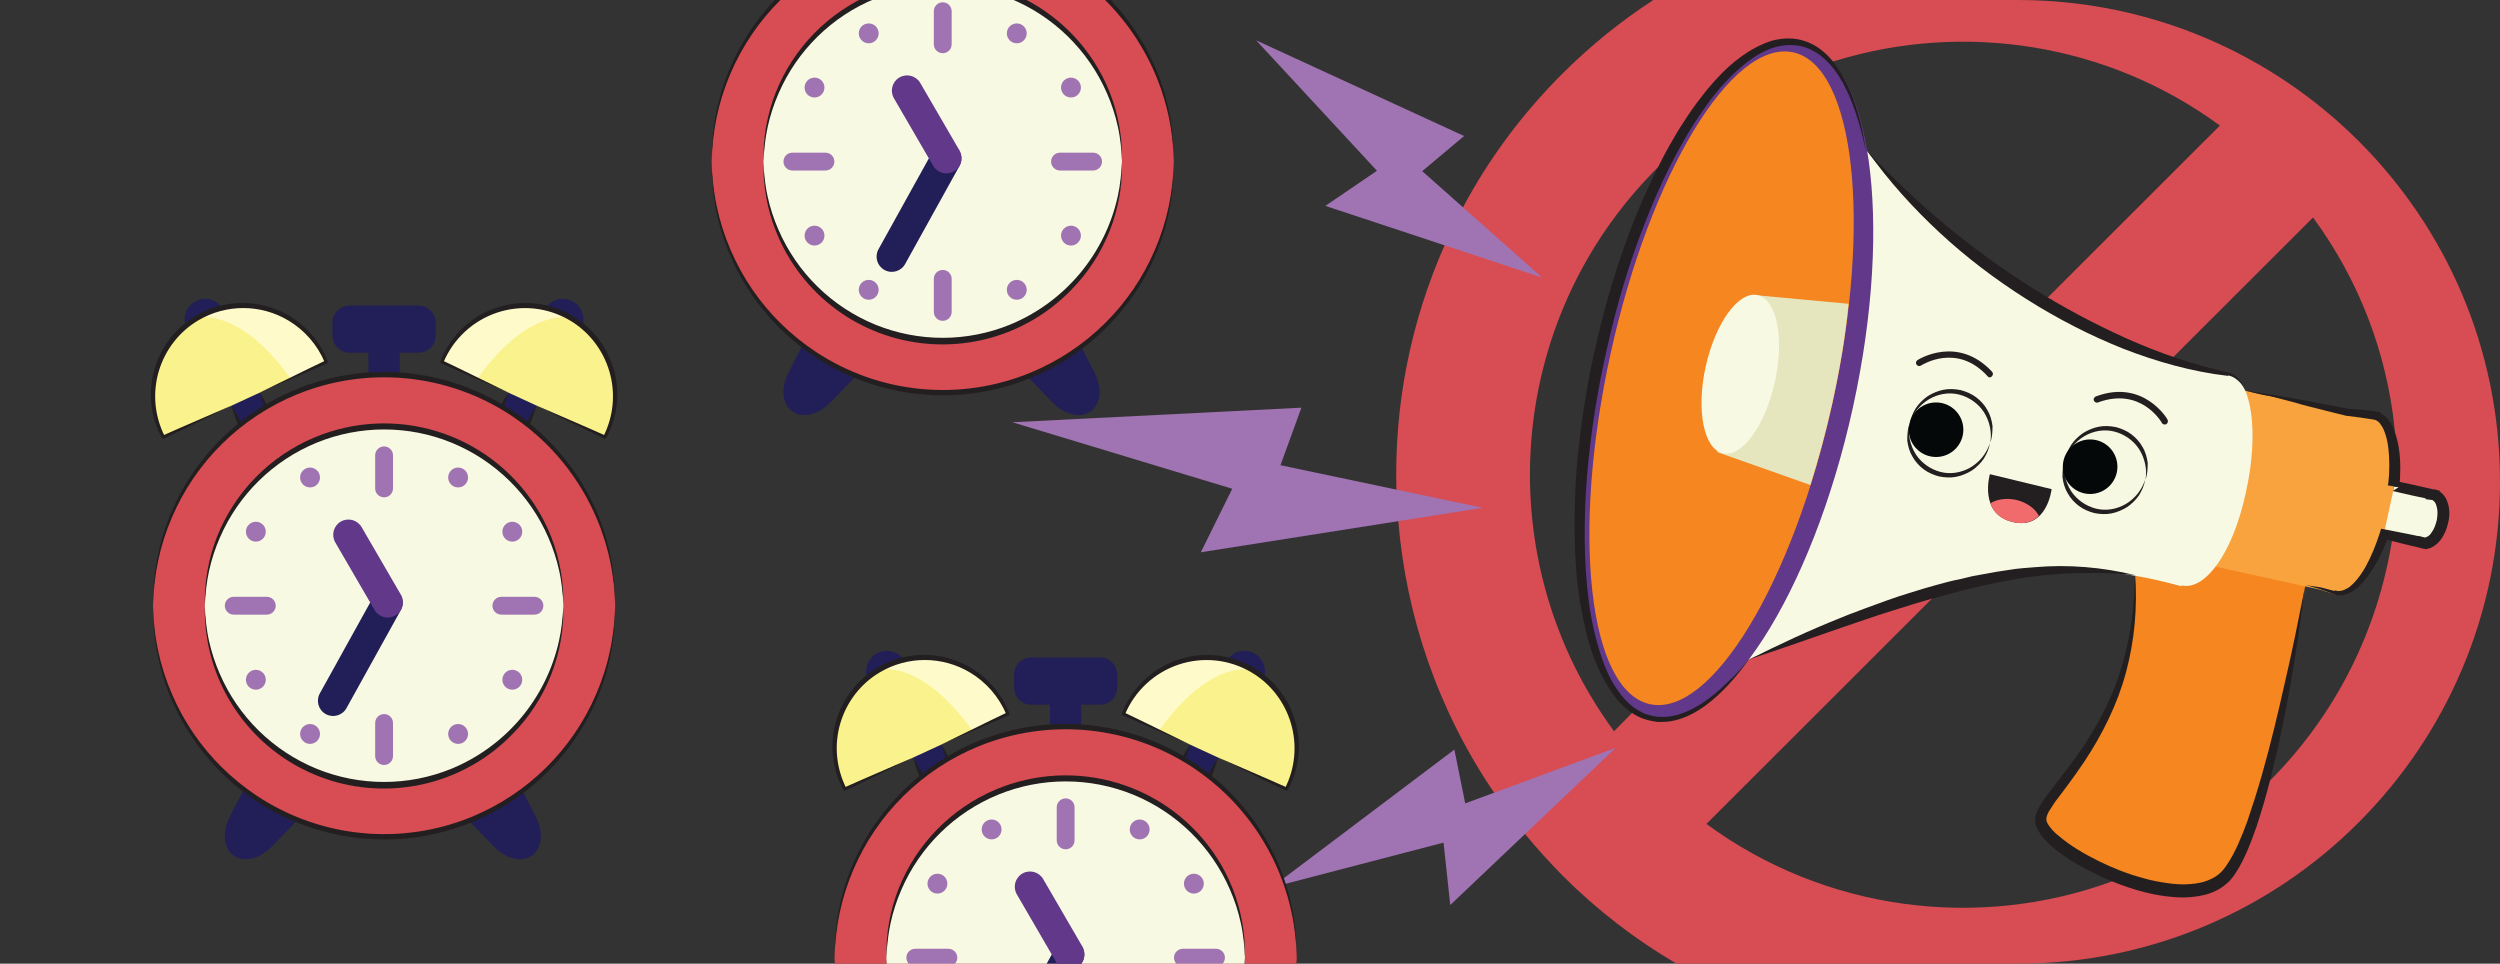 <svg width="895" height="345" viewBox="0 0 895 345" fill="none" xmlns="http://www.w3.org/2000/svg">
<rect x="0" y="0" width="895" height="345" fill="#333333" stroke="none"/>
<g clip-path="url(#clip0_4858_486)">
<path d="M722.292 0H591.891C580.378 7.491 569.399 16.32 559.224 26.487C544.765 40.934 532.85 57.121 523.746 74.244C521.336 78.658 519.194 83.207 517.185 87.755C504.868 115.58 499.111 145.411 499.915 175.242C500.048 178.988 500.182 182.734 500.584 186.479C503.396 220.591 514.775 254.168 534.858 283.732C538.339 288.815 542.087 293.765 545.97 298.581C550.12 303.664 554.672 308.614 559.358 313.43C571.943 326.004 585.599 336.439 600.192 345H722.292C769.954 345 813.198 325.737 844.393 294.434C875.587 263.265 895 220.056 895 172.433C895 77.187 817.616 0 722.292 0ZM577.834 261.793C533.117 201.06 538.205 115.312 593.096 60.331C593.23 60.198 593.498 59.93 593.766 59.796C595.105 58.459 596.577 57.121 597.916 55.783C599.255 54.579 600.594 53.375 602.066 52.171C602.736 51.502 603.539 50.967 604.209 50.299C618.4 38.66 634.064 29.831 650.532 23.945C652.138 23.41 653.611 22.875 655.217 22.34C655.485 22.206 655.753 22.206 656.155 22.073C656.422 21.939 656.69 21.939 656.958 21.805C703.013 7.625 754.424 15.384 794.722 44.948L733.137 106.483L731.53 108.088L730.057 109.56L709.707 129.893L708.101 131.499L700.068 139.525L699.399 140.194L698.729 140.863L683.6 155.979L683.333 156.247L683.065 156.514L650.933 188.62L637.679 201.863L617.195 222.33L586.268 253.232L585.465 254.035L584.662 254.837L577.834 261.793ZM812.663 279.451C811.859 280.254 811.056 281.057 810.253 281.859C809.449 282.662 808.512 283.465 807.709 284.267C793.919 296.842 778.523 306.607 762.055 313.296C760.984 313.697 760.047 314.098 758.976 314.5C758.039 314.901 756.968 315.302 756.031 315.57C708.101 333.094 653.343 326.138 610.903 294.969L691.901 214.036L694.98 210.96L697.926 208.017L719.347 186.613L725.505 180.459L731.664 174.306L738.492 167.35L738.76 167.216L751.746 154.24L752.55 153.437L753.353 152.635L762.858 143.003L764.733 141.13L776.113 129.76L777.184 128.689L778.389 127.485L828.059 77.856C844.66 100.463 854.434 126.415 857.245 153.17C857.915 159.457 858.182 165.744 858.049 172.032C858.049 172.701 858.049 173.37 858.049 174.038V174.306C858.049 174.573 858.049 174.975 858.049 175.242C858.049 175.644 858.049 176.045 858.049 176.313C857.915 180.995 857.513 185.543 856.844 190.225C856.844 190.76 856.71 191.295 856.576 191.964C856.442 192.499 856.442 193.168 856.308 193.703C851.22 225.14 836.761 255.238 812.663 279.451Z" fill="#D84C53"/>
<path d="M796.329 314.366C780.665 329.616 731.53 304.734 730.593 294.032C729.79 283.331 773.167 257.646 762.858 190.091C760.582 174.841 826.051 205.074 826.051 205.074C826.051 205.074 811.993 299.116 796.329 314.366Z" fill="#F68620"/>
<path d="M855.505 183.402C859.387 165.878 856.977 150.494 850.283 149.023H850.149C847.07 148.488 843.857 148.22 840.51 147.953L787.626 136.314L773.97 198.653L830.603 211.093C832.477 211.762 834.351 212.297 836.226 212.832C836.226 212.832 836.226 212.699 836.226 212.565H836.359C836.895 212.699 837.431 212.699 837.966 212.699C844.392 211.896 852.024 199.589 855.505 183.402Z" fill="#F8A33E"/>
<path d="M871.035 177.249H870.901L857.111 174.172L853.363 191.429L867.152 194.506H867.286C870.098 195.174 873.177 191.696 874.248 187.014C875.185 182.198 873.846 177.918 871.035 177.249Z" fill="#F8F9E3"/>
<path d="M797.935 133.907C797.801 133.907 797.801 133.907 797.667 133.907C751.88 126.415 693.775 91.233 659.501 42.406L612.509 241.861C699.934 203.87 736.216 197.449 780.932 209.89C780.932 209.89 780.932 209.756 780.932 209.622C781.066 209.622 781.066 209.622 781.2 209.622C789.367 211.361 799.274 198.251 803.96 176.58C808.913 154.775 806.102 135.646 797.935 133.907Z" fill="#F8F9E3"/>
<path d="M663.344 145.85C678.053 78.958 669.779 20.298 644.864 14.828C619.949 9.358 587.827 59.15 573.118 126.042C558.408 192.933 566.682 251.594 591.597 257.064C616.512 262.534 648.634 212.742 663.344 145.85Z" fill="#61388A"/>
<path d="M656.073 144.143C670.243 79.705 663.932 23.56 641.978 18.741C620.024 13.921 590.739 62.251 576.569 126.689C562.4 191.127 568.71 247.272 590.664 252.092C612.619 256.912 641.903 208.582 656.073 144.143Z" fill="#F68620"/>
<path d="M656.021 144.073C653.745 154.374 651.067 164.273 648.122 173.637L614.785 161.865L627.102 105.547L661.778 108.757C660.707 120.128 658.698 131.9 656.021 144.073Z" fill="#E5E5BE"/>
<path d="M635.403 136.716C631.922 152.367 623.621 163.871 616.793 162.266C609.965 160.795 607.154 146.882 610.635 131.231C614.116 115.579 622.416 104.075 629.244 105.68C636.072 107.152 638.884 121.064 635.403 136.716Z" fill="#F8F9E3"/>
<path d="M668.605 54.178C677.442 63.676 686.813 72.505 696.587 80.665C706.494 88.825 716.803 96.316 727.647 103.139C738.492 109.961 749.738 115.981 761.386 121.198C773.033 126.415 785.217 130.562 797.801 133.371L798.337 133.505L798.203 134.04L797.801 133.371C799.408 133.773 800.747 134.709 801.684 135.913C802.621 137.117 803.291 138.455 803.826 139.793C803.157 138.455 802.353 137.251 801.282 136.314C800.211 135.378 799.006 134.575 797.668 134.442H797.132L797.266 133.907L797.668 134.575C784.815 133.104 772.096 129.492 760.047 124.81C747.997 119.994 736.35 113.974 725.371 107.018C714.393 100.062 703.95 92.169 694.445 83.34C684.805 74.378 676.103 64.746 668.605 54.178Z" fill="#231F20"/>
<path d="M626.299 235.841C621.747 242.129 616.659 248.149 610.233 252.831C607.02 255.105 603.539 256.978 599.522 257.914C597.514 258.449 595.506 258.449 593.498 258.449C592.427 258.315 591.489 258.181 590.418 257.914L588.946 257.513C588.41 257.379 588.008 257.111 587.473 256.978C583.724 255.372 580.511 252.563 578.101 249.352C575.691 246.142 573.683 242.664 572.076 239.052C570.47 235.44 569.265 231.694 568.194 227.815C567.257 223.936 566.453 220.19 565.784 216.311C564.445 208.552 563.91 200.659 563.776 192.9C563.642 185.008 563.776 177.249 564.311 169.49C565.516 153.839 567.926 138.455 571.407 123.205C574.888 107.955 579.44 92.972 585.197 78.391C588.142 71.167 591.355 63.943 594.97 57.121C596.711 53.643 598.719 50.299 600.727 46.821C602.869 43.476 605.011 40.132 607.287 37.055C608.492 35.45 609.697 33.978 610.902 32.373C612.241 30.901 613.446 29.296 614.785 27.959C617.462 25.015 620.408 22.34 623.621 20.066C626.834 17.792 630.449 15.785 634.332 14.581C638.214 13.511 642.632 13.377 646.515 14.849C650.397 16.186 653.611 18.862 656.154 21.939C658.698 25.015 660.572 28.494 662.179 32.105C663.786 35.717 664.857 39.463 665.928 43.209C666.865 46.954 667.534 50.834 668.07 54.713C666.597 47.088 664.455 39.597 661.242 32.641C659.635 29.163 657.627 25.818 655.083 23.009C652.539 20.2 649.46 17.926 645.979 16.855C642.498 15.785 638.75 15.919 635.135 16.989C631.654 18.059 628.307 20.066 625.361 22.34C622.416 24.614 619.605 27.29 617.061 30.099C615.722 31.437 614.651 33.042 613.312 34.513C612.107 35.985 611.036 37.59 609.965 39.062C605.547 45.349 601.664 52.038 598.183 58.86C594.703 65.683 591.623 72.772 588.812 79.996C583.189 94.31 578.771 109.159 575.424 124.275C571.943 139.257 569.533 154.641 568.194 169.891C566.989 185.275 566.855 200.793 568.863 215.909C569.399 219.655 570.068 223.534 571.005 227.146C571.943 230.892 573.014 234.504 574.352 237.982C575.691 241.46 577.432 244.938 579.708 247.881C581.85 250.958 584.661 253.499 588.008 255.105L589.213 255.64L590.552 256.041C591.355 256.309 592.293 256.442 593.23 256.576C595.104 256.71 596.979 256.71 598.719 256.309C602.468 255.64 605.949 253.901 609.162 251.894C612.375 249.754 615.32 247.346 618.132 244.537C621.345 241.727 623.889 238.784 626.299 235.841Z" fill="#231F20"/>
<path d="M764.331 205.876C752.415 204.806 740.5 204.806 728.852 206.278C725.907 206.679 722.961 206.946 720.15 207.615L715.732 208.418L711.448 209.354C709.975 209.622 708.502 209.889 707.163 210.291L702.879 211.361C699.934 212.03 697.122 212.832 694.311 213.635C691.499 214.304 688.554 215.24 685.742 216.043L681.458 217.381L677.174 218.718C671.551 220.457 665.928 222.464 660.305 224.337C649.059 228.216 637.813 232.229 626.433 235.975C637.143 230.624 647.988 225.541 659.1 221.126C661.911 219.922 664.723 218.986 667.4 217.916C670.212 216.846 673.023 215.909 675.835 214.839L680.119 213.368L684.403 212.03C687.215 211.093 690.16 210.291 692.972 209.488C695.917 208.685 698.729 207.883 701.674 207.348L706.092 206.278C707.565 206.01 709.038 205.742 710.51 205.475L714.929 204.672L719.347 204.003C722.292 203.468 725.371 203.335 728.317 203.067C740.5 201.997 752.683 203.067 764.331 205.876Z" fill="#231F20"/>
<path d="M825.247 209.756C822.302 233.032 818.553 256.175 812.796 278.916C811.323 284.668 809.717 290.287 807.843 295.905C805.834 301.524 803.826 307.142 800.479 312.359C800.077 313.028 799.542 313.697 799.14 314.232C798.605 314.901 798.069 315.57 797.4 316.105C796.195 317.175 794.722 318.245 793.249 318.914C790.304 320.386 787.091 320.921 784.012 321.188C780.932 321.456 777.853 321.188 774.774 320.787C771.828 320.386 768.749 319.717 765.937 318.914C760.181 317.309 754.557 315.035 749.202 312.359C746.525 311.022 743.847 309.55 741.303 307.945C738.759 306.34 736.216 304.601 733.94 302.46C732.869 301.39 731.664 300.32 730.727 298.982C730.459 298.715 730.191 298.313 730.057 297.912C729.789 297.511 729.655 297.243 729.388 296.842C729.254 296.44 728.986 296.039 728.852 295.504C728.718 294.969 728.584 294.434 728.584 293.899C728.584 292.829 728.718 291.892 729.12 290.956C729.254 290.554 729.388 290.153 729.656 289.752L730.191 288.682C730.994 287.344 731.798 286.006 732.735 284.802C736.35 279.986 739.964 275.572 743.311 270.89C745.052 268.482 746.658 266.074 748.131 263.666C749.604 261.258 751.077 258.716 752.415 256.175C755.093 251.091 757.369 245.74 759.11 240.122C760.85 234.637 762.189 228.885 762.992 223.133C763.26 221.661 763.394 220.19 763.528 218.852C763.661 217.381 763.795 215.909 763.929 214.438C764.063 212.966 764.197 211.495 764.197 210.023L764.331 205.609C765.268 217.247 764.197 229.153 761.118 240.657C758.038 252.162 752.683 262.863 746.123 272.763C744.516 275.17 742.776 277.578 741.035 279.986C739.295 282.394 737.555 284.668 735.814 286.943C735.011 288.146 734.208 289.35 733.538 290.421C732.869 291.625 732.467 292.828 732.601 293.497C732.601 294.166 733.27 295.37 734.074 296.307C734.877 297.377 735.814 298.313 736.885 299.116C741.035 302.728 746.123 305.671 751.21 308.212C756.298 310.754 761.787 312.894 767.276 314.366C769.954 315.169 772.765 315.704 775.577 316.105C778.388 316.506 781.2 316.774 783.878 316.506C786.555 316.373 789.233 315.837 791.643 314.633C794.053 313.563 795.793 311.824 797.266 309.55C800.345 305.002 802.487 299.517 804.495 294.166C806.37 288.682 808.11 283.197 809.717 277.578C812.93 266.341 815.608 254.971 818.151 243.6C820.695 232.765 822.971 221.26 825.247 209.756Z" fill="#231F20"/>
<path d="M803.692 139.792C806.772 140.328 809.851 140.729 813.064 141.264C816.143 141.799 819.223 142.334 822.302 142.869C825.381 143.404 828.461 143.939 831.54 144.608C834.619 145.143 837.698 145.812 840.778 146.347H840.51C843.723 146.481 847.07 146.749 850.283 147.284L852.158 147.551L851.756 149.424L850.283 147.284C851.89 147.551 853.229 148.488 854.3 149.424C855.237 150.494 856.04 151.698 856.576 152.768C857.647 155.176 858.316 157.584 858.718 159.992C859.521 164.808 859.387 169.758 858.986 174.44L854.835 173.771L855.237 171.764L857.379 172.165L864.341 173.637L871.303 175.242L873.445 175.644L873.043 177.65L871.303 175.108C872.909 175.376 874.248 176.446 875.051 177.516C875.855 178.587 876.256 179.791 876.524 180.861C877.06 183.135 876.926 185.275 876.39 187.416C875.855 189.556 875.051 191.563 873.713 193.302C873.043 194.238 872.106 195.041 871.035 195.71C869.964 196.378 868.357 196.78 866.751 196.245L869.161 194.773L868.759 196.646L866.885 196.245C862.333 195.174 857.781 194.104 853.229 192.9L855.103 191.83C854.3 193.97 853.496 196.111 852.425 198.251C851.488 200.392 850.283 202.398 849.078 204.271C847.74 206.278 846.401 208.15 844.66 209.756C843.857 210.558 842.786 211.361 841.849 211.896C840.778 212.431 839.573 212.966 838.368 213.1H838.234H838.1H838.368C837.698 213.1 836.895 213.1 836.226 212.832L837.029 212.297V212.565L836.895 213.234L836.226 212.966L830.737 210.96L825.515 209.488L830.87 210.291L836.493 211.762L835.69 212.297V212.03L835.824 211.361L836.493 211.495C837.029 211.628 837.564 211.628 838.1 211.495H838.234H838.368H838.1C839.037 211.361 839.974 210.826 840.912 210.291C841.715 209.622 842.518 208.953 843.188 208.15C844.66 206.545 845.865 204.672 846.936 202.799C849.078 198.92 850.685 194.773 852.024 190.626L852.425 189.288L853.898 189.556C858.45 190.492 863.136 191.295 867.688 192.365L865.412 193.837L865.814 191.83L867.822 192.365C868.09 192.499 868.491 192.365 869.027 192.098C869.562 191.83 870.098 191.295 870.499 190.626C871.437 189.422 871.972 187.817 872.374 186.212C872.642 184.606 872.775 183.001 872.374 181.53C872.24 180.861 871.972 180.192 871.57 179.657C871.169 179.255 870.901 178.988 870.633 178.988L868.357 178.72L868.893 176.312L870.499 178.854L863.538 177.383L856.576 175.777L859.119 174.172L854.969 173.503C855.237 171.229 855.371 168.955 855.371 166.681C855.371 164.407 855.237 162.133 854.969 159.992C854.701 157.852 854.166 155.711 853.363 153.839C852.961 152.902 852.425 152.1 851.89 151.431C851.22 150.762 850.685 150.361 849.882 150.227L848.007 149.692L848.409 148.086L849.882 150.227C846.802 149.692 843.589 149.29 840.376 148.889H840.242H840.108C837.029 148.086 833.95 147.418 831.004 146.615C827.925 145.812 824.846 145.143 821.9 144.207C818.821 143.404 815.876 142.602 812.796 141.799C809.717 141.398 806.772 140.595 803.692 139.792Z" fill="#231F20"/>
<path d="M449.709 14.447L492.953 61.134L474.477 73.709L552.129 99.393L509.153 61.268L524.147 48.693L449.709 14.447Z" fill="#A073B2"/>
<path d="M455.198 317.71L516.784 301.657L519.194 323.998L578.503 267.679L524.549 287.611L520.666 268.348L455.198 317.71Z" fill="#A073B2"/>
<path d="M362.418 151.163L441.14 174.975L429.894 197.716L530.841 181.797L458.411 166.547L465.909 145.946L362.418 151.163Z" fill="#A073B2"/>
<path d="M774.908 151.966C774.506 151.966 774.105 151.698 773.971 151.431C773.703 150.896 766.339 138.455 751.077 144.073C750.541 144.341 749.872 143.94 749.604 143.405C749.337 142.869 749.738 142.201 750.274 141.933C767.411 135.512 775.979 150.093 775.979 150.227C776.247 150.762 776.113 151.431 775.577 151.832C775.31 151.966 775.176 151.966 774.908 151.966Z" fill="#231F20"/>
<path d="M712.385 135.111C712.117 135.111 711.716 134.977 711.582 134.709C700.603 122.67 688.286 130.562 687.751 130.83C687.215 131.231 686.546 131.097 686.144 130.562C685.743 130.027 685.876 129.358 686.412 128.957C686.546 128.823 700.737 119.727 713.188 133.104C713.59 133.639 713.59 134.308 713.054 134.709C712.921 134.977 712.653 135.111 712.385 135.111Z" fill="#231F20"/>
<path d="M753.621 183.135C761.828 183.135 768.482 176.487 768.482 168.286C768.482 160.086 761.828 153.438 753.621 153.438C745.413 153.438 738.76 160.086 738.76 168.286C738.76 176.487 745.413 183.135 753.621 183.135Z" fill="#F7F8E2"/>
<path d="M698.06 169.891C706.267 169.891 712.921 163.243 712.921 155.043C712.921 146.842 706.267 140.194 698.06 140.194C689.852 140.194 683.199 146.842 683.199 155.043C683.199 163.243 689.852 169.891 698.06 169.891Z" fill="#F7F8E2"/>
<path d="M768.08 171.764C768.749 167.885 767.812 164.006 765.804 160.795C763.796 157.718 760.582 155.444 756.968 154.508C753.353 153.571 749.47 154.24 746.257 156.113C743.044 157.986 740.5 161.063 739.295 164.808C739.563 162.935 740.366 161.063 741.437 159.324C742.508 157.718 743.981 156.247 745.721 155.043C747.462 153.973 749.336 153.17 751.345 152.769C753.353 152.367 755.495 152.501 757.503 152.902C759.511 153.438 761.386 154.24 762.992 155.444C764.599 156.648 766.072 158.253 767.009 159.992C768.08 161.731 768.615 163.738 768.883 165.745C768.883 167.885 768.749 169.892 768.08 171.764Z" fill="#231F20"/>
<path d="M739.161 164.808C738.492 168.688 739.429 172.567 741.437 175.777C743.446 178.854 746.659 181.128 750.274 182.065C753.888 183.001 757.771 182.332 760.984 180.46C764.197 178.587 766.741 175.51 767.946 171.764C767.678 173.637 766.875 175.51 765.804 177.249C764.733 178.854 763.26 180.326 761.52 181.53C759.779 182.6 757.905 183.403 755.897 183.804C753.888 184.205 751.746 184.071 749.738 183.67C747.73 183.135 745.856 182.332 744.249 181.128C742.642 179.924 741.17 178.319 740.233 176.58C739.161 174.841 738.626 172.834 738.358 170.828C738.358 168.688 738.492 166.681 739.161 164.808Z" fill="#231F20"/>
<path d="M748.265 176.848C753.663 176.848 758.039 172.476 758.039 167.082C758.039 161.689 753.663 157.317 748.265 157.317C742.868 157.317 738.492 161.689 738.492 167.082C738.492 172.476 742.868 176.848 748.265 176.848Z" fill="#040809"/>
<path d="M712.519 158.521C713.188 154.641 712.251 150.762 710.243 147.551C708.235 144.475 705.022 142.2 701.407 141.264C697.792 140.328 693.909 140.997 690.696 142.869C687.483 144.742 684.939 147.819 683.734 151.565C684.002 149.692 684.805 147.819 685.876 146.08C686.948 144.475 688.42 143.003 690.161 141.799C691.901 140.729 693.776 139.926 695.784 139.525C697.792 139.124 699.934 139.257 701.942 139.659C703.95 140.194 705.825 140.997 707.431 142.2C709.038 143.404 710.511 145.01 711.448 146.749C712.519 148.488 713.054 150.494 713.322 152.501C713.322 154.641 713.188 156.648 712.519 158.521Z" fill="#231F20"/>
<path d="M683.6 151.698C682.931 155.578 683.868 159.457 685.876 162.668C687.885 165.745 691.098 168.019 694.713 168.955C698.327 169.892 702.21 169.223 705.423 167.35C708.636 165.477 711.18 162.4 712.385 158.655C712.117 160.527 711.314 162.4 710.243 164.139C709.172 165.745 707.699 167.216 705.959 168.42C704.218 169.49 702.344 170.293 700.336 170.694C698.327 171.096 696.185 170.962 694.177 170.56C692.169 170.025 690.295 169.223 688.688 168.019C687.081 166.815 685.609 165.21 684.671 163.47C683.6 161.731 683.065 159.725 682.797 157.718C682.797 155.444 682.931 153.438 683.6 151.698Z" fill="#231F20"/>
<path d="M693.106 163.604C698.504 163.604 702.88 159.232 702.88 153.839C702.88 148.445 698.504 144.073 693.106 144.073C687.708 144.073 683.333 148.445 683.333 153.839C683.333 159.232 687.708 163.604 693.106 163.604Z" fill="#040809"/>
<path d="M712.385 169.758C712.385 169.758 708.235 183.938 720.552 186.881C732.869 189.824 734.476 175.109 734.476 175.109L712.385 169.758Z" fill="#231F20"/>
<path d="M729.923 184.74C727.781 186.747 724.836 187.951 720.418 186.881C715.866 185.81 713.59 183.135 712.519 180.192C714.795 178.721 718.276 178.185 721.891 178.988C725.773 179.924 728.718 182.199 729.923 184.74Z" fill="#F16B6C"/>
<g clip-path="url(#clip1_4858_486)">
<path d="M73.483 121.827C77.578 121.827 80.897 118.508 80.897 114.413C80.897 110.319 77.578 107 73.483 107C69.389 107 66.07 110.319 66.07 114.413C66.07 118.508 69.389 121.827 73.483 121.827Z" fill="#221E57"/>
<path d="M201.474 121.827C205.569 121.827 208.888 118.508 208.888 114.413C208.888 110.319 205.569 107 201.474 107C197.38 107 194.061 110.319 194.061 114.413C194.061 118.508 197.38 121.827 201.474 121.827Z" fill="#221E57"/>
<path d="M149.882 109.375H125.114C124.315 109.375 123.524 109.532 122.787 109.838C122.049 110.144 121.378 110.592 120.814 111.156C120.249 111.721 119.801 112.391 119.495 113.129C119.19 113.867 119.032 114.658 119.032 115.457V120.19C119.032 120.988 119.19 121.779 119.495 122.517C119.801 123.255 120.249 123.925 120.814 124.49C121.378 125.055 122.049 125.503 122.787 125.808C123.524 126.114 124.315 126.271 125.114 126.271H131.9V140.339H143.096V126.271H149.882C151.495 126.271 153.042 125.631 154.184 124.49C155.325 123.35 155.966 121.803 155.968 120.19V115.457C155.966 113.843 155.325 112.296 154.184 111.156C153.042 110.016 151.495 109.375 149.882 109.375Z" fill="#221E57"/>
<path d="M88.449 130.687L78.315 135.359L87.413 155.094L97.547 150.422L88.449 130.687Z" fill="#221E57"/>
<path d="M116.802 129.579C116.602 129.079 116.378 128.578 116.157 128.082C114.389 124.246 111.882 120.796 108.781 117.929C105.679 115.062 102.043 112.833 98.08 111.371C94.117 109.909 89.905 109.242 85.685 109.408C81.464 109.574 77.317 110.569 73.481 112.337C69.645 114.106 66.195 116.612 63.328 119.714C60.461 122.815 58.233 126.451 56.77 130.414C55.309 134.377 54.641 138.589 54.807 142.81C54.973 147.03 55.968 151.177 57.736 155.013C57.965 155.509 58.207 155.997 58.457 156.48L116.802 129.579Z" fill="#FAF28C"/>
<path d="M116.161 128.07C112.587 120.325 106.084 114.316 98.08 111.366C90.077 108.415 81.23 108.764 73.484 112.335C72.491 112.793 71.537 113.294 70.612 113.837C70.612 113.837 85.312 109.426 104.019 135.466L116.802 129.579C116.607 129.079 116.378 128.579 116.161 128.07Z" fill="#FFFACA"/>
<path d="M177.456 150.423L187.589 155.095L196.687 135.36L186.554 130.688L177.456 150.423Z" fill="#221E57"/>
<path d="M158.198 129.579C158.402 129.079 158.622 128.578 158.847 128.082C160.615 124.246 163.122 120.796 166.224 117.929C169.325 115.062 172.961 112.833 176.924 111.371C180.887 109.909 185.099 109.242 189.319 109.408C193.54 109.574 197.687 110.569 201.523 112.337C205.359 114.106 208.809 116.612 211.676 119.714C214.543 122.815 216.772 126.451 218.234 130.414C219.696 134.377 220.363 138.589 220.197 142.81C220.031 147.03 219.036 151.177 217.268 155.013C217.034 155.509 216.797 155.997 216.542 156.48L158.198 129.579Z" fill="#FAF28C"/>
<path d="M158.847 128.069C160.731 123.987 163.449 120.344 166.827 117.377C170.205 114.409 174.167 112.183 178.458 110.84C182.75 109.498 187.274 109.07 191.741 109.584C196.208 110.098 200.517 111.542 204.392 113.824V113.824C204.392 113.824 189.697 109.413 170.989 135.453L158.198 129.554C158.402 129.079 158.618 128.578 158.847 128.069Z" fill="#FFFACA"/>
<path d="M93.001 140.555C94.96 139.588 96.911 138.604 98.875 137.65L104.77 134.779L110.661 131.887L116.568 129.049L116.28 129.779C113.64 123.477 109.044 118.191 103.171 114.702C98.319 111.82 92.781 110.294 87.138 110.282C81.494 110.271 75.951 111.775 71.087 114.638L70.612 112.874C70.821 112.872 71.024 112.939 71.191 113.065C71.357 113.191 71.477 113.369 71.531 113.57C71.585 113.771 71.571 113.985 71.491 114.178C71.411 114.37 71.269 114.531 71.087 114.634C67.66 116.639 64.649 119.284 62.219 122.425C57.294 128.771 54.957 136.749 55.679 144.75C56.057 148.738 57.174 152.622 58.975 156.201L58.216 155.942L64.361 153.223L70.527 150.547L76.685 147.871C78.738 146.968 80.808 146.107 82.865 145.225C80.859 146.217 78.857 147.231 76.842 148.193L70.803 151.137L64.764 154.08L58.699 157.006C58.567 157.07 58.415 157.08 58.276 157.035C58.136 156.99 58.019 156.893 57.949 156.765V156.765C53.911 149.348 52.928 140.649 55.209 132.518C57.471 124.328 62.829 117.337 70.15 113.022L70.629 114.782C70.423 114.781 70.223 114.713 70.059 114.588C69.895 114.462 69.777 114.287 69.722 114.088C69.667 113.889 69.679 113.678 69.755 113.486C69.832 113.294 69.969 113.133 70.146 113.027C74.245 110.59 78.829 109.082 83.575 108.61C88.32 108.138 93.112 108.714 97.611 110.295C99.849 111.077 101.998 112.092 104.023 113.323C110.097 117.075 114.775 122.711 117.344 129.372V129.393C117.396 129.526 117.393 129.675 117.338 129.806C117.283 129.938 117.179 130.044 117.048 130.101L111.051 132.735L105.037 135.347L99.027 137.964C97.025 138.85 95.007 139.694 93.001 140.555Z" fill="#231F20"/>
<path d="M82.873 145.229C83.378 145.992 83.849 146.773 84.311 147.557C84.773 148.342 85.227 149.131 85.664 149.924C86.1 150.717 86.533 151.518 86.936 152.32C87.339 153.122 87.784 153.927 88.187 154.737L87.046 154.313C90.374 152.648 93.751 151.093 97.178 149.648L96.754 150.789C96.401 149.941 96.058 149.101 95.728 148.27C95.393 147.422 95.058 146.573 94.744 145.725C94.43 144.877 94.116 144.029 93.819 143.159C93.522 142.29 93.242 141.433 92.971 140.551C93.471 141.319 93.946 142.095 94.409 142.879C94.871 143.664 95.325 144.453 95.762 145.25C96.198 146.047 96.631 146.841 97.034 147.642C97.437 148.444 97.882 149.249 98.285 150.059C98.379 150.257 98.394 150.483 98.325 150.691C98.256 150.899 98.11 151.073 97.916 151.175L97.861 151.2C94.536 152.868 91.159 154.424 87.729 155.865L87.674 155.887C87.473 155.968 87.249 155.97 87.047 155.891C86.845 155.812 86.681 155.659 86.588 155.463C86.236 154.614 85.893 153.792 85.562 152.948C85.231 152.104 84.892 151.251 84.578 150.403C84.264 149.555 83.95 148.707 83.653 147.858C83.356 147.01 83.123 146.107 82.873 145.229Z" fill="#231F20"/>
<path d="M192.14 145.229C194.201 146.111 196.266 146.976 198.319 147.875L204.481 150.547L210.643 153.227L216.789 155.942L216.029 156.2C219.676 149.006 220.435 140.69 218.15 132.955C217.028 129.142 215.201 125.573 212.764 122.433C210.334 119.293 207.325 116.649 203.9 114.642C203.721 114.538 203.581 114.379 203.502 114.187C203.423 113.996 203.41 113.784 203.463 113.584C203.517 113.384 203.635 113.208 203.799 113.082C203.963 112.955 204.164 112.887 204.371 112.887L203.947 114.659C201.998 113.525 199.937 112.594 197.797 111.881C195.669 111.173 193.471 110.698 191.24 110.465C186.761 109.997 182.234 110.493 177.962 111.92C173.667 113.354 169.729 115.691 166.412 118.773C163.095 121.854 160.475 125.61 158.729 129.787L158.44 129.053L164.348 131.895L170.239 134.775L176.13 137.65C178.097 138.6 180.048 139.588 182.008 140.555C179.997 139.707 177.983 138.859 175.981 137.977L169.967 135.364L163.958 132.735L157.961 130.088C157.829 130.03 157.725 129.924 157.67 129.791C157.615 129.659 157.613 129.51 157.664 129.376V129.355C159.362 124.939 162.002 120.946 165.4 117.653C167.097 116.003 168.972 114.545 170.989 113.306C175.049 110.814 179.602 109.235 184.333 108.679C189.064 108.122 193.859 108.601 198.387 110.083C200.635 110.818 202.798 111.794 204.837 112.993H204.871C205.048 113.099 205.185 113.26 205.261 113.452C205.338 113.643 205.35 113.855 205.295 114.054C205.24 114.253 205.122 114.428 204.958 114.553C204.794 114.679 204.594 114.747 204.388 114.748V114.748L204.867 112.988C209.398 115.676 213.218 119.411 216.007 123.88C218.797 128.349 220.474 133.421 220.898 138.672C221.398 144.945 220.063 151.228 217.056 156.756C216.985 156.884 216.869 156.98 216.73 157.025C216.592 157.07 216.441 157.06 216.309 156.998L210.253 154.088L204.214 151.145L198.175 148.198C196.147 147.231 194.15 146.221 192.14 145.229Z" fill="#231F20"/>
<path d="M182.008 140.555C181.749 141.437 181.465 142.302 181.159 143.163C180.854 144.024 180.557 144.881 180.235 145.708C179.913 146.535 179.586 147.404 179.251 148.253C178.916 149.101 178.577 149.949 178.225 150.772L177.801 149.631C181.227 151.076 184.606 152.631 187.937 154.296L186.792 154.72C187.216 153.91 187.614 153.104 188.043 152.303C188.471 151.501 188.891 150.7 189.315 149.907C189.739 149.114 190.206 148.325 190.668 147.54C191.13 146.756 191.605 145.975 192.106 145.212C191.851 146.09 191.567 146.955 191.257 147.82C190.948 148.685 190.655 149.517 190.333 150.365C190.011 151.213 189.684 152.061 189.349 152.909C189.014 153.758 188.675 154.606 188.323 155.429C188.234 155.628 188.071 155.786 187.869 155.869C187.667 155.952 187.44 155.954 187.237 155.874V155.874L187.186 155.853C183.754 154.402 180.375 152.847 177.05 151.188L176.999 151.162C176.806 151.06 176.661 150.887 176.592 150.68C176.523 150.473 176.537 150.248 176.63 150.051C177.037 149.239 177.461 148.435 177.902 147.638C178.326 146.832 178.751 146.03 179.175 145.242C179.599 144.453 180.065 143.655 180.528 142.871C180.99 142.086 181.503 141.323 182.008 140.555Z" fill="#231F20"/>
<path d="M83.628 306.291C79.998 303.687 79.447 297.839 82.309 292.296L92.204 273.084L112.353 287.533L97.323 303.047C92.975 307.551 87.263 308.9 83.628 306.291Z" fill="#221E57"/>
<path d="M190.473 306.291C194.103 303.687 194.655 297.839 191.792 292.296L181.906 273.097L161.757 287.533L176.787 303.047C181.126 307.551 186.843 308.9 190.473 306.291Z" fill="#221E57"/>
<path d="M137.502 299.574C183.19 299.574 220.228 262.536 220.228 216.848C220.228 171.159 183.19 134.122 137.502 134.122C91.814 134.122 54.776 171.159 54.776 216.848C54.776 262.536 91.814 299.574 137.502 299.574Z" fill="#D84C53"/>
<path d="M220.228 216.848C220.412 227.744 218.419 238.568 214.367 248.685C208.179 264.003 197.556 277.122 183.861 286.36C170.165 295.598 154.022 300.534 137.502 300.534C120.982 300.534 104.839 295.598 91.144 286.36C77.448 277.122 66.825 264.003 60.637 248.685C56.587 238.568 54.596 227.744 54.78 216.848L54.954 220.902C55.06 222.251 55.2 223.599 55.323 224.944C55.446 226.288 55.688 227.62 55.87 228.96C56.053 230.3 56.367 231.615 56.612 232.938C57.728 238.218 59.364 243.373 61.498 248.329C65.718 258.25 71.843 267.247 79.527 274.81C83.36 278.567 87.539 281.954 92.008 284.925C103.228 292.346 116.091 296.912 129.479 298.224C142.866 299.536 156.371 297.555 168.818 292.453C188.931 284.187 204.981 268.336 213.498 248.329C215.629 243.372 217.266 238.217 218.383 232.938C218.629 231.615 218.918 230.292 219.125 228.96C219.333 227.628 219.516 226.284 219.673 224.944C219.829 223.604 219.936 222.251 220.042 220.902L220.228 216.848Z" fill="#231F20"/>
<path d="M54.78 216.847C54.596 205.951 56.587 195.127 60.637 185.01C66.824 169.691 77.447 156.571 91.143 147.331C104.839 138.092 120.983 133.156 137.504 133.156C154.025 133.156 170.169 138.092 183.865 147.331C197.561 156.571 208.184 169.691 214.371 185.01C218.422 195.127 220.413 205.951 220.228 216.847L220.054 212.793C219.948 211.444 219.808 210.096 219.685 208.751C219.562 207.407 219.316 206.075 219.138 204.739C218.96 203.403 218.638 202.084 218.396 200.757C215.003 184.862 207.043 170.304 195.494 158.868C191.661 155.112 187.482 151.727 183.013 148.757C171.791 141.34 158.926 136.778 145.538 135.468C132.151 134.158 118.646 136.14 106.199 141.242C86.085 149.501 70.03 165.346 61.507 185.349C59.377 190.306 57.74 195.462 56.621 200.74C56.379 202.067 56.091 203.386 55.883 204.718C55.675 206.05 55.489 207.394 55.336 208.734C55.183 210.074 55.073 211.427 54.967 212.776L54.78 216.847Z" fill="#231F20"/>
<path d="M137.502 281.027C172.948 281.027 201.682 252.293 201.682 216.848C201.682 181.402 172.948 152.668 137.502 152.668C102.057 152.668 73.322 181.402 73.322 216.848C73.322 252.293 102.057 281.027 137.502 281.027Z" fill="#F8F9E3"/>
<path d="M73.326 216.848C73.118 208.382 74.612 199.961 77.72 192.084C80.88 184.154 85.588 176.933 91.57 170.843C97.552 164.754 104.688 159.917 112.56 156.616C126.458 150.769 141.968 149.986 156.384 154.404C170.8 158.822 183.208 168.16 191.444 180.79C196.096 187.904 199.253 195.889 200.723 204.26C200.885 205.303 201.075 206.338 201.203 207.386C201.33 208.433 201.444 209.481 201.529 210.528C201.614 211.576 201.639 212.649 201.678 213.684V216.835L201.516 213.688C201.427 212.645 201.309 211.601 201.207 210.558C201.105 209.515 200.906 208.484 200.783 207.449C200.66 206.415 200.384 205.397 200.189 204.366C199.298 200.291 198.007 196.313 196.334 192.491C189.672 177.068 177.238 164.864 161.693 158.491C146.197 152.166 128.84 152.166 113.345 158.491C97.8 164.867 85.368 177.072 78.704 192.495C77.031 196.317 75.74 200.295 74.849 204.37C74.654 205.397 74.425 206.423 74.255 207.454C74.085 208.484 73.941 209.523 73.831 210.562C73.721 211.601 73.611 212.649 73.517 213.692L73.326 216.848Z" fill="#231F20"/>
<path d="M201.682 216.848C201.889 225.34 200.384 233.787 197.255 241.685C194.126 249.583 189.438 256.77 183.471 262.816C175.251 271.292 164.852 277.334 153.418 280.278C141.984 283.222 129.96 282.953 118.669 279.501C107.378 276.049 97.259 269.547 89.427 260.713C81.594 251.879 76.351 241.054 74.276 229.431C74.12 228.388 73.929 227.348 73.797 226.301C73.666 225.253 73.555 224.21 73.475 223.158C73.394 222.107 73.36 221.038 73.322 220.007V216.852L73.483 219.999C73.573 221.042 73.691 222.085 73.793 223.129C73.895 224.172 74.09 225.203 74.217 226.237C74.344 227.272 74.612 228.294 74.807 229.321C75.701 233.395 76.992 237.372 78.662 241.196C85.324 256.619 97.758 268.823 113.303 275.196C128.798 281.521 146.155 281.521 161.651 275.196C171.293 271.218 179.83 264.966 186.534 256.974C193.237 248.982 197.907 239.487 200.147 229.299C200.342 228.273 200.571 227.251 200.74 226.216C200.91 225.181 201.059 224.147 201.165 223.107C201.271 222.068 201.385 221.021 201.474 219.978L201.682 216.848Z" fill="#231F20"/>
<path d="M191.329 220.041C193.093 220.041 194.523 218.611 194.523 216.848C194.523 215.084 193.093 213.654 191.329 213.654H179.488C177.725 213.654 176.295 215.084 176.295 216.848C176.295 218.611 177.725 220.041 179.488 220.041H191.329Z" fill="#A073B2"/>
<path d="M95.516 220.041C97.279 220.041 98.709 218.611 98.709 216.848C98.709 215.084 97.279 213.654 95.516 213.654H83.674C81.911 213.654 80.481 215.084 80.481 216.848C80.481 218.611 81.911 220.041 83.674 220.041H95.516Z" fill="#A073B2"/>
<path d="M134.309 270.671C134.309 272.434 135.739 273.864 137.502 273.864C139.266 273.864 140.696 272.434 140.696 270.671V258.83C140.696 257.066 139.266 255.636 137.502 255.636C135.739 255.636 134.309 257.066 134.309 258.83V270.671Z" fill="#A073B2"/>
<path d="M134.309 174.857C134.309 176.621 135.739 178.05 137.502 178.05C139.266 178.05 140.696 176.621 140.696 174.857V163.016C140.696 161.252 139.266 159.822 137.502 159.822C135.739 159.822 134.309 161.252 134.309 163.016V174.857Z" fill="#A073B2"/>
<path d="M116.622 255.641L116.626 255.643C119.259 257.102 122.575 256.151 124.035 253.519L143.487 218.425C144.947 215.793 143.996 212.476 141.363 211.017L141.359 211.015C138.727 209.555 135.41 210.506 133.951 213.139L114.498 248.233C113.039 250.865 113.99 254.182 116.622 255.641Z" fill="#221E57"/>
<path d="M122.004 186.73L122 186.732C119.398 188.245 118.514 191.58 120.026 194.182L134.079 218.366C135.591 220.968 138.926 221.852 141.529 220.34L141.532 220.338C144.135 218.825 145.018 215.49 143.506 212.888L129.454 188.704C127.942 186.102 124.606 185.218 122.004 186.73Z" fill="#61388A"/>
<path d="M111 174.501C112.965 174.501 114.558 172.907 114.558 170.942C114.558 168.977 112.965 167.384 111 167.384C109.034 167.384 107.441 168.977 107.441 170.942C107.441 172.907 109.034 174.501 111 174.501Z" fill="#A073B2"/>
<path d="M91.597 193.903C93.562 193.903 95.155 192.31 95.155 190.345C95.155 188.38 93.562 186.787 91.597 186.787C89.632 186.787 88.039 188.38 88.039 190.345C88.039 192.31 89.632 193.903 91.597 193.903Z" fill="#A073B2"/>
<path d="M91.597 246.908C93.562 246.908 95.155 245.315 95.155 243.35C95.155 241.385 93.562 239.792 91.597 239.792C89.632 239.792 88.039 241.385 88.039 243.35C88.039 245.315 89.632 246.908 91.597 246.908Z" fill="#A073B2"/>
<path d="M111 266.311C112.965 266.311 114.558 264.718 114.558 262.753C114.558 260.788 112.965 259.195 111 259.195C109.034 259.195 107.441 260.788 107.441 262.753C107.441 264.718 109.034 266.311 111 266.311Z" fill="#A073B2"/>
<path d="M164.005 266.311C165.97 266.311 167.563 264.718 167.563 262.753C167.563 260.788 165.97 259.195 164.005 259.195C162.039 259.195 160.446 260.788 160.446 262.753C160.446 264.718 162.039 266.311 164.005 266.311Z" fill="#A073B2"/>
<path d="M183.407 246.908C185.373 246.908 186.966 245.315 186.966 243.35C186.966 241.385 185.373 239.792 183.407 239.792C181.442 239.792 179.849 241.385 179.849 243.35C179.849 245.315 181.442 246.908 183.407 246.908Z" fill="#A073B2"/>
<path d="M183.407 193.903C185.373 193.903 186.966 192.31 186.966 190.345C186.966 188.38 185.373 186.787 183.407 186.787C181.442 186.787 179.849 188.38 179.849 190.345C179.849 192.31 181.442 193.903 183.407 193.903Z" fill="#A073B2"/>
<path d="M164.005 174.501C165.97 174.501 167.563 172.907 167.563 170.942C167.563 168.977 165.97 167.384 164.005 167.384C162.039 167.384 160.446 168.977 160.446 170.942C160.446 172.907 162.039 174.501 164.005 174.501Z" fill="#A073B2"/>
</g>
<g clip-path="url(#clip2_4858_486)">
<path d="M283.628 147.291C279.998 144.687 279.446 138.839 282.309 133.296L292.204 114.084L312.353 128.533L297.323 144.047C292.975 148.551 287.263 149.9 283.628 147.291Z" fill="#221E57"/>
<path d="M390.473 147.291C394.103 144.687 394.655 138.839 391.792 133.296L381.906 114.097L361.757 128.533L376.787 144.047C381.126 148.551 386.843 149.9 390.473 147.291Z" fill="#221E57"/>
<path d="M337.502 140.574C383.19 140.574 420.228 103.536 420.228 57.848C420.228 12.159 383.19 -24.878 337.502 -24.878C291.814 -24.878 254.776 12.159 254.776 57.848C254.776 103.536 291.814 140.574 337.502 140.574Z" fill="#D84C53"/>
<path d="M420.228 57.848C420.412 68.744 418.419 79.568 414.367 89.685C408.179 105.003 397.556 118.122 383.861 127.36C370.165 136.598 354.022 141.534 337.502 141.534C320.982 141.534 304.839 136.598 291.143 127.36C277.448 118.122 266.825 105.003 260.637 89.685C256.587 79.568 254.595 68.744 254.78 57.848L254.954 61.902C255.06 63.251 255.2 64.599 255.323 65.944C255.446 67.288 255.688 68.62 255.87 69.96C256.053 71.3 256.366 72.615 256.612 73.938C257.728 79.218 259.364 84.373 261.498 89.329C265.718 99.25 271.843 108.247 279.527 115.81C283.36 119.567 287.539 122.954 292.008 125.925C303.228 133.346 316.091 137.912 329.479 139.224C342.866 140.536 356.371 138.555 368.818 133.453C388.931 125.187 404.981 109.336 413.498 89.329C415.629 84.372 417.266 79.217 418.383 73.938C418.629 72.615 418.918 71.292 419.125 69.96C419.333 68.628 419.516 67.284 419.673 65.944C419.829 64.604 419.936 63.251 420.042 61.902L420.228 57.848Z" fill="#231F20"/>
<path d="M254.78 57.847C254.596 46.951 256.587 36.127 260.637 26.01C266.824 10.691 277.447 -2.429 291.143 -11.669C304.839 -20.908 320.983 -25.844 337.504 -25.844C354.025 -25.844 370.169 -20.908 383.865 -11.669C397.561 -2.429 408.184 10.691 414.371 26.01C418.422 36.127 420.413 46.951 420.228 57.847L420.054 53.793C419.948 52.444 419.808 51.096 419.685 49.751C419.562 48.407 419.316 47.075 419.138 45.739C418.96 44.403 418.638 43.084 418.396 41.757C415.003 25.862 407.043 11.304 395.494 -0.132C391.661 -3.888 387.482 -7.273 383.013 -10.243C371.791 -17.66 358.926 -22.222 345.538 -23.532C332.151 -24.842 318.646 -22.86 306.199 -17.758C286.085 -9.499 270.03 6.346 261.507 26.349C259.376 31.306 257.74 36.462 256.621 41.74C256.379 43.067 256.091 44.386 255.883 45.718C255.675 47.05 255.489 48.394 255.336 49.734C255.183 51.075 255.073 52.427 254.967 53.776L254.78 57.847Z" fill="#231F20"/>
<path d="M337.502 122.027C372.948 122.027 401.682 93.293 401.682 57.848C401.682 22.402 372.948 -6.332 337.502 -6.332C302.057 -6.332 273.322 22.402 273.322 57.848C273.322 93.293 302.057 122.027 337.502 122.027Z" fill="#F8F9E3"/>
<path d="M273.326 57.848C273.118 49.382 274.612 40.961 277.72 33.084C280.88 25.154 285.588 17.933 291.57 11.843C297.552 5.754 304.688 0.917 312.56 -2.384C326.458 -8.231 341.968 -9.014 356.384 -4.596C370.8 -0.178 383.208 9.16 391.444 21.79C396.096 28.904 399.253 36.889 400.723 45.26C400.885 46.303 401.075 47.338 401.203 48.386C401.33 49.433 401.444 50.481 401.529 51.528C401.614 52.576 401.639 53.649 401.678 54.684V57.835L401.516 54.688C401.427 53.645 401.309 52.601 401.207 51.558C401.105 50.515 400.906 49.484 400.783 48.449C400.66 47.415 400.384 46.397 400.189 45.366C399.298 41.291 398.007 37.313 396.334 33.491C389.672 18.068 377.238 5.864 361.693 -0.509C346.197 -6.834 328.84 -6.834 313.345 -0.509C297.8 5.867 285.367 18.072 278.704 33.495C277.031 37.317 275.74 41.295 274.849 45.37C274.654 46.397 274.425 47.423 274.255 48.454C274.085 49.484 273.941 50.523 273.831 51.562C273.721 52.601 273.61 53.649 273.517 54.692L273.326 57.848Z" fill="#231F20"/>
<path d="M401.682 57.848C401.889 66.34 400.384 74.787 397.255 82.685C394.126 90.583 389.438 97.77 383.471 103.816C375.251 112.292 364.852 118.334 353.418 121.278C341.984 124.222 329.96 123.953 318.669 120.501C307.378 117.049 297.259 110.547 289.427 101.713C281.594 92.879 276.351 82.054 274.277 70.431C274.12 69.388 273.929 68.349 273.797 67.301C273.666 66.253 273.556 65.21 273.475 64.158C273.394 63.107 273.36 62.038 273.322 61.007V57.852L273.483 60.999C273.572 62.042 273.691 63.085 273.793 64.129C273.895 65.172 274.09 66.203 274.217 67.237C274.344 68.272 274.612 69.294 274.807 70.321C275.701 74.395 276.992 78.373 278.662 82.195C285.324 97.619 297.758 109.823 313.303 116.196C328.798 122.521 346.155 122.521 361.651 116.196C371.293 112.218 379.83 105.966 386.534 97.974C393.237 89.982 397.907 80.487 400.147 70.299C400.342 69.273 400.571 68.251 400.74 67.216C400.91 66.181 401.059 65.147 401.165 64.108C401.271 63.068 401.385 62.021 401.474 60.978L401.682 57.848Z" fill="#231F20"/>
<path d="M391.329 61.041C393.093 61.041 394.523 59.611 394.523 57.848C394.523 56.084 393.093 54.654 391.329 54.654H379.488C377.725 54.654 376.295 56.084 376.295 57.848C376.295 59.611 377.725 61.041 379.488 61.041H391.329Z" fill="#A073B2"/>
<path d="M295.515 61.041C297.279 61.041 298.709 59.611 298.709 57.848C298.709 56.084 297.279 54.654 295.515 54.654H283.674C281.911 54.654 280.481 56.084 280.481 57.848C280.481 59.611 281.911 61.041 283.674 61.041H295.515Z" fill="#A073B2"/>
<path d="M334.309 111.671C334.309 113.434 335.739 114.864 337.502 114.864C339.266 114.864 340.696 113.434 340.696 111.671V99.83C340.696 98.066 339.266 96.636 337.502 96.636C335.739 96.636 334.309 98.066 334.309 99.83V111.671Z" fill="#A073B2"/>
<path d="M334.309 15.857C334.309 17.62 335.739 19.05 337.502 19.05C339.266 19.05 340.696 17.62 340.696 15.857V4.016C340.696 2.252 339.266 0.822 337.502 0.822C335.739 0.822 334.309 2.252 334.309 4.016V15.857Z" fill="#A073B2"/>
<path d="M316.622 96.641L316.626 96.643C319.259 98.103 322.575 97.151 324.035 94.519L343.487 59.425C344.947 56.793 343.996 53.476 341.363 52.017L341.359 52.014C338.727 50.555 335.41 51.507 333.951 54.139L314.498 89.233C313.039 91.865 313.99 95.182 316.622 96.641Z" fill="#221E57"/>
<path d="M322.004 27.73L322 27.732C319.398 29.245 318.514 32.58 320.026 35.182L334.079 59.366C335.591 61.968 338.926 62.852 341.529 61.34L341.532 61.338C344.135 59.825 345.018 56.49 343.506 53.888L329.454 29.704C327.942 27.102 324.606 26.218 322.004 27.73Z" fill="#61388A"/>
<path d="M311 15.501C312.965 15.501 314.558 13.907 314.558 11.942C314.558 9.977 312.965 8.384 311 8.384C309.034 8.384 307.441 9.977 307.441 11.942C307.441 13.907 309.034 15.501 311 15.501Z" fill="#A073B2"/>
<path d="M291.597 34.903C293.562 34.903 295.155 33.31 295.155 31.345C295.155 29.38 293.562 27.787 291.597 27.787C289.632 27.787 288.039 29.38 288.039 31.345C288.039 33.31 289.632 34.903 291.597 34.903Z" fill="#A073B2"/>
<path d="M291.597 87.908C293.562 87.908 295.155 86.315 295.155 84.35C295.155 82.385 293.562 80.792 291.597 80.792C289.632 80.792 288.039 82.385 288.039 84.35C288.039 86.315 289.632 87.908 291.597 87.908Z" fill="#A073B2"/>
<path d="M311 107.311C312.965 107.311 314.558 105.718 314.558 103.753C314.558 101.788 312.965 100.195 311 100.195C309.034 100.195 307.441 101.788 307.441 103.753C307.441 105.718 309.034 107.311 311 107.311Z" fill="#A073B2"/>
<path d="M364.005 107.311C365.97 107.311 367.563 105.718 367.563 103.753C367.563 101.788 365.97 100.195 364.005 100.195C362.039 100.195 360.446 101.788 360.446 103.753C360.446 105.718 362.039 107.311 364.005 107.311Z" fill="#A073B2"/>
<path d="M383.407 87.908C385.373 87.908 386.966 86.315 386.966 84.35C386.966 82.385 385.373 80.792 383.407 80.792C381.442 80.792 379.849 82.385 379.849 84.35C379.849 86.315 381.442 87.908 383.407 87.908Z" fill="#A073B2"/>
<path d="M383.407 34.903C385.373 34.903 386.966 33.31 386.966 31.345C386.966 29.38 385.373 27.787 383.407 27.787C381.442 27.787 379.849 29.38 379.849 31.345C379.849 33.31 381.442 34.903 383.407 34.903Z" fill="#A073B2"/>
<path d="M364.005 15.501C365.97 15.501 367.563 13.907 367.563 11.942C367.563 9.977 365.97 8.384 364.005 8.384C362.039 8.384 360.446 9.977 360.446 11.942C360.446 13.907 362.039 15.501 364.005 15.501Z" fill="#A073B2"/>
</g>
<g clip-path="url(#clip3_4858_486)">
<path d="M317.483 247.827C321.577 247.827 324.897 244.508 324.897 240.413C324.897 236.319 321.577 233 317.483 233C313.389 233 310.07 236.319 310.07 240.413C310.07 244.508 313.389 247.827 317.483 247.827Z" fill="#221E57"/>
<path d="M445.474 247.827C449.569 247.827 452.888 244.508 452.888 240.413C452.888 236.319 449.569 233 445.474 233C441.38 233 438.061 236.319 438.061 240.413C438.061 244.508 441.38 247.827 445.474 247.827Z" fill="#221E57"/>
<path d="M393.882 235.375H369.114C368.315 235.375 367.524 235.532 366.787 235.838C366.049 236.144 365.378 236.592 364.814 237.156C364.249 237.721 363.801 238.391 363.495 239.129C363.19 239.867 363.032 240.658 363.032 241.457V246.19C363.032 246.988 363.19 247.779 363.495 248.517C363.801 249.255 364.249 249.925 364.814 250.49C365.378 251.055 366.049 251.503 366.787 251.808C367.524 252.114 368.315 252.271 369.114 252.271H375.9V266.339H387.096V252.271H393.882C395.495 252.271 397.042 251.631 398.184 250.49C399.325 249.35 399.966 247.803 399.968 246.19V241.457C399.966 239.843 399.325 238.296 398.184 237.156C397.042 236.016 395.495 235.375 393.882 235.375Z" fill="#221E57"/>
<path d="M332.449 256.687L322.315 261.359L331.413 281.094L341.547 276.422L332.449 256.687Z" fill="#221E57"/>
<path d="M360.802 255.579C360.602 255.079 360.378 254.578 360.157 254.082C358.389 250.246 355.882 246.796 352.781 243.929C349.679 241.062 346.043 238.833 342.08 237.371C338.117 235.909 333.905 235.242 329.685 235.408C325.464 235.574 321.317 236.569 317.481 238.337C313.645 240.106 310.195 242.612 307.328 245.714C304.461 248.815 302.233 252.451 300.771 256.414C299.308 260.377 298.641 264.589 298.807 268.81C298.973 273.03 299.968 277.177 301.736 281.013C301.965 281.509 302.207 281.997 302.457 282.48L360.802 255.579Z" fill="#FAF28C"/>
<path d="M360.161 254.07C356.587 246.325 350.084 240.316 342.08 237.366C334.077 234.415 325.23 234.764 317.483 238.335C316.491 238.793 315.537 239.294 314.612 239.837C314.612 239.837 329.312 235.426 348.019 261.466L360.802 255.579C360.607 255.079 360.378 254.579 360.161 254.07Z" fill="#FFFACA"/>
<path d="M421.456 276.423L431.589 281.095L440.687 261.36L430.554 256.688L421.456 276.423Z" fill="#221E57"/>
<path d="M402.198 255.579C402.402 255.079 402.622 254.578 402.847 254.082C404.615 250.246 407.122 246.796 410.224 243.929C413.325 241.062 416.961 238.833 420.924 237.371C424.887 235.909 429.099 235.242 433.319 235.408C437.54 235.574 441.687 236.569 445.523 238.337C449.359 240.106 452.809 242.612 455.676 245.714C458.543 248.815 460.772 252.451 462.234 256.414C463.696 260.377 464.363 264.589 464.197 268.81C464.031 273.03 463.036 277.177 461.268 281.013C461.034 281.509 460.797 281.997 460.542 282.48L402.198 255.579Z" fill="#FAF28C"/>
<path d="M402.847 254.069C404.731 249.987 407.449 246.344 410.827 243.377C414.205 240.409 418.167 238.183 422.458 236.84C426.75 235.498 431.274 235.07 435.741 235.584C440.208 236.098 444.517 237.542 448.392 239.824V239.824C448.392 239.824 433.697 235.413 414.989 261.453L402.198 255.554C402.402 255.079 402.618 254.578 402.847 254.069Z" fill="#FFFACA"/>
<path d="M337.001 266.555C338.96 265.588 340.911 264.604 342.875 263.65L348.77 260.779L354.661 257.887L360.568 255.049L360.28 255.779C357.64 249.477 353.044 244.191 347.171 240.702C342.318 237.82 336.781 236.294 331.138 236.282C325.494 236.271 319.951 237.775 315.087 240.638L314.612 238.874C314.821 238.872 315.024 238.939 315.191 239.065C315.357 239.191 315.477 239.369 315.531 239.57C315.585 239.771 315.571 239.985 315.491 240.178C315.411 240.37 315.269 240.531 315.087 240.634C311.66 242.639 308.649 245.284 306.219 248.425C301.294 254.771 298.957 262.749 299.679 270.75C300.057 274.738 301.174 278.622 302.975 282.201L302.216 281.942L308.361 279.223L314.527 276.547L320.685 273.871C322.738 272.968 324.808 272.107 326.865 271.225C324.859 272.217 322.857 273.231 320.842 274.193L314.803 277.137L308.764 280.08L302.699 283.006C302.567 283.07 302.415 283.08 302.276 283.035C302.136 282.99 302.019 282.893 301.948 282.765V282.765C297.911 275.348 296.928 266.649 299.209 258.518C301.472 250.328 306.829 243.337 314.15 239.022L314.629 240.782C314.423 240.781 314.223 240.713 314.059 240.588C313.895 240.462 313.777 240.287 313.722 240.088C313.667 239.889 313.679 239.678 313.756 239.486C313.832 239.294 313.969 239.133 314.146 239.027C318.245 236.59 322.829 235.082 327.575 234.61C332.32 234.138 337.112 234.714 341.611 236.295C343.848 237.077 345.998 238.092 348.023 239.323C354.097 243.075 358.775 248.711 361.344 255.372V255.393C361.396 255.526 361.393 255.675 361.338 255.806C361.283 255.938 361.179 256.044 361.048 256.101L355.051 258.735L349.037 261.347L343.027 263.964C341.026 264.85 339.007 265.694 337.001 266.555Z" fill="#231F20"/>
<path d="M326.873 271.229C327.378 271.992 327.848 272.773 328.311 273.557C328.773 274.342 329.227 275.131 329.664 275.924C330.1 276.717 330.533 277.518 330.936 278.32C331.339 279.122 331.784 279.927 332.187 280.737L331.046 280.313C334.374 278.648 337.751 277.093 341.178 275.648L340.754 276.789C340.401 275.941 340.058 275.101 339.728 274.27C339.393 273.422 339.058 272.573 338.744 271.725C338.43 270.877 338.116 270.029 337.819 269.159C337.522 268.29 337.242 267.433 336.971 266.551C337.471 267.319 337.946 268.095 338.409 268.879C338.871 269.664 339.325 270.453 339.762 271.25C340.198 272.047 340.631 272.841 341.034 273.642C341.437 274.444 341.882 275.249 342.285 276.059C342.379 276.257 342.394 276.483 342.325 276.691C342.256 276.899 342.11 277.073 341.916 277.175L341.861 277.2C338.536 278.868 335.159 280.424 331.729 281.865L331.674 281.887C331.473 281.968 331.249 281.97 331.047 281.891C330.845 281.812 330.681 281.659 330.588 281.463C330.236 280.614 329.893 279.792 329.562 278.948C329.231 278.104 328.892 277.251 328.578 276.403C328.264 275.555 327.95 274.707 327.653 273.858C327.357 273.01 327.123 272.107 326.873 271.229Z" fill="#231F20"/>
<path d="M436.14 271.229C438.201 272.111 440.266 272.976 442.319 273.875L448.481 276.547L454.643 279.227L460.789 281.942L460.029 282.2C463.676 275.006 464.435 266.69 462.15 258.955C461.028 255.142 459.201 251.573 456.764 248.433C454.334 245.293 451.325 242.649 447.9 240.642C447.721 240.538 447.581 240.379 447.502 240.187C447.423 239.996 447.41 239.784 447.463 239.584C447.517 239.384 447.635 239.208 447.799 239.082C447.963 238.955 448.164 238.887 448.371 238.887L447.947 240.659C445.998 239.525 443.937 238.594 441.797 237.881C439.669 237.173 437.471 236.698 435.24 236.465C430.761 235.997 426.234 236.493 421.962 237.92C417.667 239.354 413.729 241.691 410.412 244.773C407.095 247.854 404.475 251.61 402.729 255.787L402.44 255.053L408.348 257.895L414.239 260.775L420.13 263.65C422.097 264.6 424.048 265.588 426.008 266.555C423.997 265.707 421.983 264.859 419.981 263.977L413.967 261.364L407.958 258.735L401.961 256.088C401.829 256.03 401.725 255.924 401.67 255.791C401.615 255.659 401.613 255.51 401.664 255.376V255.355C403.362 250.939 406.002 246.946 409.4 243.653C411.097 242.003 412.972 240.545 414.989 239.306C419.049 236.814 423.602 235.235 428.333 234.679C433.064 234.122 437.859 234.601 442.387 236.083C444.635 236.818 446.798 237.794 448.837 238.993H448.871C449.048 239.099 449.185 239.26 449.261 239.452C449.338 239.643 449.35 239.855 449.295 240.054C449.24 240.253 449.122 240.428 448.958 240.553C448.794 240.679 448.594 240.747 448.388 240.748V240.748L448.867 238.988C453.398 241.676 457.218 245.411 460.007 249.88C462.797 254.349 464.474 259.421 464.898 264.672C465.398 270.945 464.063 277.228 461.056 282.756C460.985 282.884 460.869 282.98 460.73 283.025C460.592 283.07 460.441 283.06 460.309 282.998L454.253 280.088L448.214 277.145L442.175 274.198C440.147 273.231 438.15 272.221 436.14 271.229Z" fill="#231F20"/>
<path d="M426.008 266.555C425.749 267.437 425.465 268.302 425.159 269.163C424.854 270.024 424.557 270.881 424.235 271.708C423.913 272.535 423.586 273.404 423.251 274.253C422.916 275.101 422.577 275.949 422.225 276.772L421.801 275.631C425.227 277.076 428.606 278.631 431.937 280.296L430.792 280.72C431.216 279.91 431.614 279.104 432.043 278.303C432.471 277.501 432.891 276.7 433.315 275.907C433.739 275.114 434.206 274.325 434.668 273.54C435.13 272.756 435.605 271.975 436.106 271.212C435.851 272.09 435.567 272.955 435.257 273.82C434.948 274.685 434.655 275.517 434.333 276.365C434.011 277.213 433.684 278.061 433.349 278.909C433.014 279.758 432.675 280.606 432.323 281.429C432.234 281.628 432.071 281.786 431.869 281.869C431.667 281.952 431.44 281.954 431.237 281.874V281.874L431.186 281.853C427.754 280.402 424.375 278.847 421.05 277.188L420.999 277.162C420.806 277.06 420.661 276.887 420.592 276.68C420.523 276.473 420.537 276.248 420.63 276.051C421.037 275.239 421.461 274.435 421.902 273.638C422.326 272.832 422.751 272.03 423.175 271.242C423.599 270.453 424.065 269.655 424.528 268.871C424.99 268.086 425.503 267.323 426.008 266.555Z" fill="#231F20"/>
<path d="M381.502 425.574C427.19 425.574 464.228 388.536 464.228 342.848C464.228 297.159 427.19 260.122 381.502 260.122C335.814 260.122 298.776 297.159 298.776 342.848C298.776 388.536 335.814 425.574 381.502 425.574Z" fill="#D84C53"/>
<path d="M464.228 342.848C464.412 353.744 462.419 364.568 458.367 374.685C452.179 390.003 441.556 403.122 427.861 412.36C414.165 421.598 398.022 426.534 381.502 426.534C364.982 426.534 348.839 421.598 335.143 412.36C321.448 403.122 310.825 390.003 304.637 374.685C300.587 364.568 298.595 353.744 298.78 342.848L298.954 346.902C299.06 348.251 299.2 349.599 299.323 350.944C299.446 352.288 299.688 353.62 299.87 354.96C300.053 356.3 300.366 357.615 300.612 358.938C301.728 364.218 303.364 369.373 305.498 374.329C309.718 384.25 315.843 393.247 323.527 400.81C327.36 404.567 331.539 407.954 336.008 410.925C347.228 418.346 360.091 422.912 373.479 424.224C386.866 425.536 400.371 423.555 412.818 418.453C432.931 410.187 448.981 394.336 457.498 374.329C459.629 369.372 461.266 364.217 462.383 358.938C462.629 357.615 462.918 356.292 463.125 354.96C463.333 353.628 463.516 352.284 463.673 350.944C463.829 349.604 463.936 348.251 464.042 346.902L464.228 342.848Z" fill="#231F20"/>
<path d="M298.78 342.847C298.596 331.951 300.587 321.127 304.637 311.01C310.824 295.691 321.447 282.571 335.143 273.331C348.839 264.092 364.983 259.156 381.504 259.156C398.025 259.156 414.169 264.092 427.865 273.331C441.561 282.571 452.184 295.691 458.371 311.01C462.422 321.127 464.413 331.951 464.228 342.847L464.054 338.793C463.948 337.444 463.808 336.096 463.685 334.751C463.562 333.407 463.316 332.075 463.138 330.739C462.96 329.403 462.638 328.084 462.396 326.757C459.003 310.862 451.043 296.304 439.494 284.868C435.661 281.112 431.482 277.727 427.013 274.757C415.791 267.34 402.926 262.778 389.538 261.468C376.151 260.158 362.646 262.14 350.199 267.242C330.085 275.501 314.03 291.346 305.507 311.349C303.376 316.306 301.74 321.462 300.621 326.74C300.379 328.067 300.091 329.386 299.883 330.718C299.675 332.05 299.489 333.394 299.336 334.734C299.183 336.074 299.073 337.427 298.967 338.776L298.78 342.847Z" fill="#231F20"/>
<path d="M381.502 407.027C416.948 407.027 445.682 378.293 445.682 342.848C445.682 307.402 416.948 278.668 381.502 278.668C346.057 278.668 317.322 307.402 317.322 342.848C317.322 378.293 346.057 407.027 381.502 407.027Z" fill="#F8F9E3"/>
<path d="M317.326 342.848C317.118 334.382 318.612 325.961 321.72 318.084C324.88 310.154 329.588 302.933 335.57 296.843C341.552 290.754 348.688 285.917 356.56 282.616C370.458 276.769 385.968 275.986 400.384 280.404C414.8 284.822 427.208 294.16 435.444 306.79C440.096 313.904 443.253 321.889 444.723 330.26C444.885 331.303 445.075 332.338 445.203 333.386C445.33 334.433 445.444 335.481 445.529 336.528C445.614 337.576 445.639 338.649 445.678 339.684V342.835L445.516 339.688C445.427 338.645 445.309 337.601 445.207 336.558C445.105 335.515 444.906 334.484 444.783 333.449C444.66 332.415 444.384 331.397 444.189 330.366C443.298 326.291 442.007 322.313 440.334 318.491C433.672 303.068 421.238 290.864 405.693 284.491C390.197 278.166 372.84 278.166 357.345 284.491C341.8 290.867 329.367 303.072 322.704 318.495C321.031 322.317 319.74 326.295 318.849 330.37C318.654 331.397 318.425 332.423 318.255 333.454C318.085 334.484 317.941 335.523 317.831 336.562C317.721 337.601 317.61 338.649 317.517 339.692L317.326 342.848Z" fill="#231F20"/>
<path d="M445.682 342.848C445.889 351.34 444.384 359.787 441.255 367.685C438.126 375.583 433.438 382.77 427.471 388.816C419.251 397.292 408.852 403.334 397.418 406.278C385.984 409.222 373.96 408.953 362.669 405.501C351.378 402.049 341.259 395.547 333.427 386.713C325.594 377.879 320.351 367.054 318.277 355.431C318.12 354.388 317.929 353.348 317.797 352.301C317.666 351.253 317.556 350.21 317.475 349.158C317.394 348.107 317.36 347.038 317.322 346.007V342.852L317.483 345.999C317.572 347.042 317.691 348.085 317.793 349.129C317.895 350.172 318.09 351.203 318.217 352.237C318.344 353.272 318.612 354.294 318.807 355.321C319.701 359.395 320.992 363.372 322.662 367.196C329.324 382.619 341.758 394.823 357.303 401.196C372.798 407.521 390.155 407.521 405.651 401.196C415.293 397.218 423.83 390.966 430.534 382.974C437.237 374.982 441.907 365.487 444.147 355.299C444.342 354.273 444.571 353.251 444.74 352.216C444.91 351.181 445.059 350.147 445.165 349.107C445.271 348.068 445.385 347.021 445.474 345.978L445.682 342.848Z" fill="#231F20"/>
<path d="M435.329 346.041C437.093 346.041 438.523 344.611 438.523 342.848C438.523 341.084 437.093 339.654 435.329 339.654H423.488C421.725 339.654 420.295 341.084 420.295 342.848C420.295 344.611 421.725 346.041 423.488 346.041H435.329Z" fill="#A073B2"/>
<path d="M339.515 346.041C341.279 346.041 342.709 344.611 342.709 342.848C342.709 341.084 341.279 339.654 339.515 339.654H327.674C325.911 339.654 324.481 341.084 324.481 342.848C324.481 344.611 325.911 346.041 327.674 346.041H339.515Z" fill="#A073B2"/>
<path d="M378.309 300.857C378.309 302.621 379.739 304.05 381.502 304.05C383.266 304.05 384.696 302.621 384.696 300.857V289.016C384.696 287.252 383.266 285.822 381.502 285.822C379.739 285.822 378.309 287.252 378.309 289.016V300.857Z" fill="#A073B2"/>
<path d="M360.622 381.641L360.626 381.643C363.259 383.102 366.575 382.151 368.035 379.519L387.487 344.425C388.947 341.793 387.996 338.476 385.363 337.017L385.359 337.015C382.727 335.555 379.41 336.506 377.951 339.139L358.498 374.233C357.039 376.865 357.99 380.182 360.622 381.641Z" fill="#221E57"/>
<path d="M366.004 312.73L366 312.732C363.398 314.245 362.514 317.58 364.026 320.182L378.079 344.366C379.591 346.968 382.926 347.852 385.529 346.34L385.532 346.338C388.135 344.825 389.018 341.49 387.506 338.888L373.454 314.704C371.942 312.102 368.606 311.218 366.004 312.73Z" fill="#61388A"/>
<path d="M355 300.501C356.965 300.501 358.558 298.907 358.558 296.942C358.558 294.977 356.965 293.384 355 293.384C353.034 293.384 351.441 294.977 351.441 296.942C351.441 298.907 353.034 300.501 355 300.501Z" fill="#A073B2"/>
<path d="M335.597 319.903C337.562 319.903 339.155 318.31 339.155 316.345C339.155 314.38 337.562 312.787 335.597 312.787C333.632 312.787 332.039 314.38 332.039 316.345C332.039 318.31 333.632 319.903 335.597 319.903Z" fill="#A073B2"/>
<path d="M427.407 319.903C429.373 319.903 430.966 318.31 430.966 316.345C430.966 314.38 429.373 312.787 427.407 312.787C425.442 312.787 423.849 314.38 423.849 316.345C423.849 318.31 425.442 319.903 427.407 319.903Z" fill="#A073B2"/>
<path d="M408.005 300.501C409.97 300.501 411.563 298.907 411.563 296.942C411.563 294.977 409.97 293.384 408.005 293.384C406.039 293.384 404.446 294.977 404.446 296.942C404.446 298.907 406.039 300.501 408.005 300.501Z" fill="#A073B2"/>
</g>
</g>
<defs>
<clipPath id="clip0_4858_486">
<rect width="895" height="345" fill="white"/>
</clipPath>
<clipPath id="clip1_4858_486">
<rect width="167" height="200.61" fill="white" transform="translate(54 107)"/>
</clipPath>
<clipPath id="clip2_4858_486">
<rect width="167" height="200.61" fill="white" transform="translate(254 -52)"/>
</clipPath>
<clipPath id="clip3_4858_486">
<rect width="167" height="200.61" fill="white" transform="translate(298 233)"/>
</clipPath>
</defs>
</svg>

